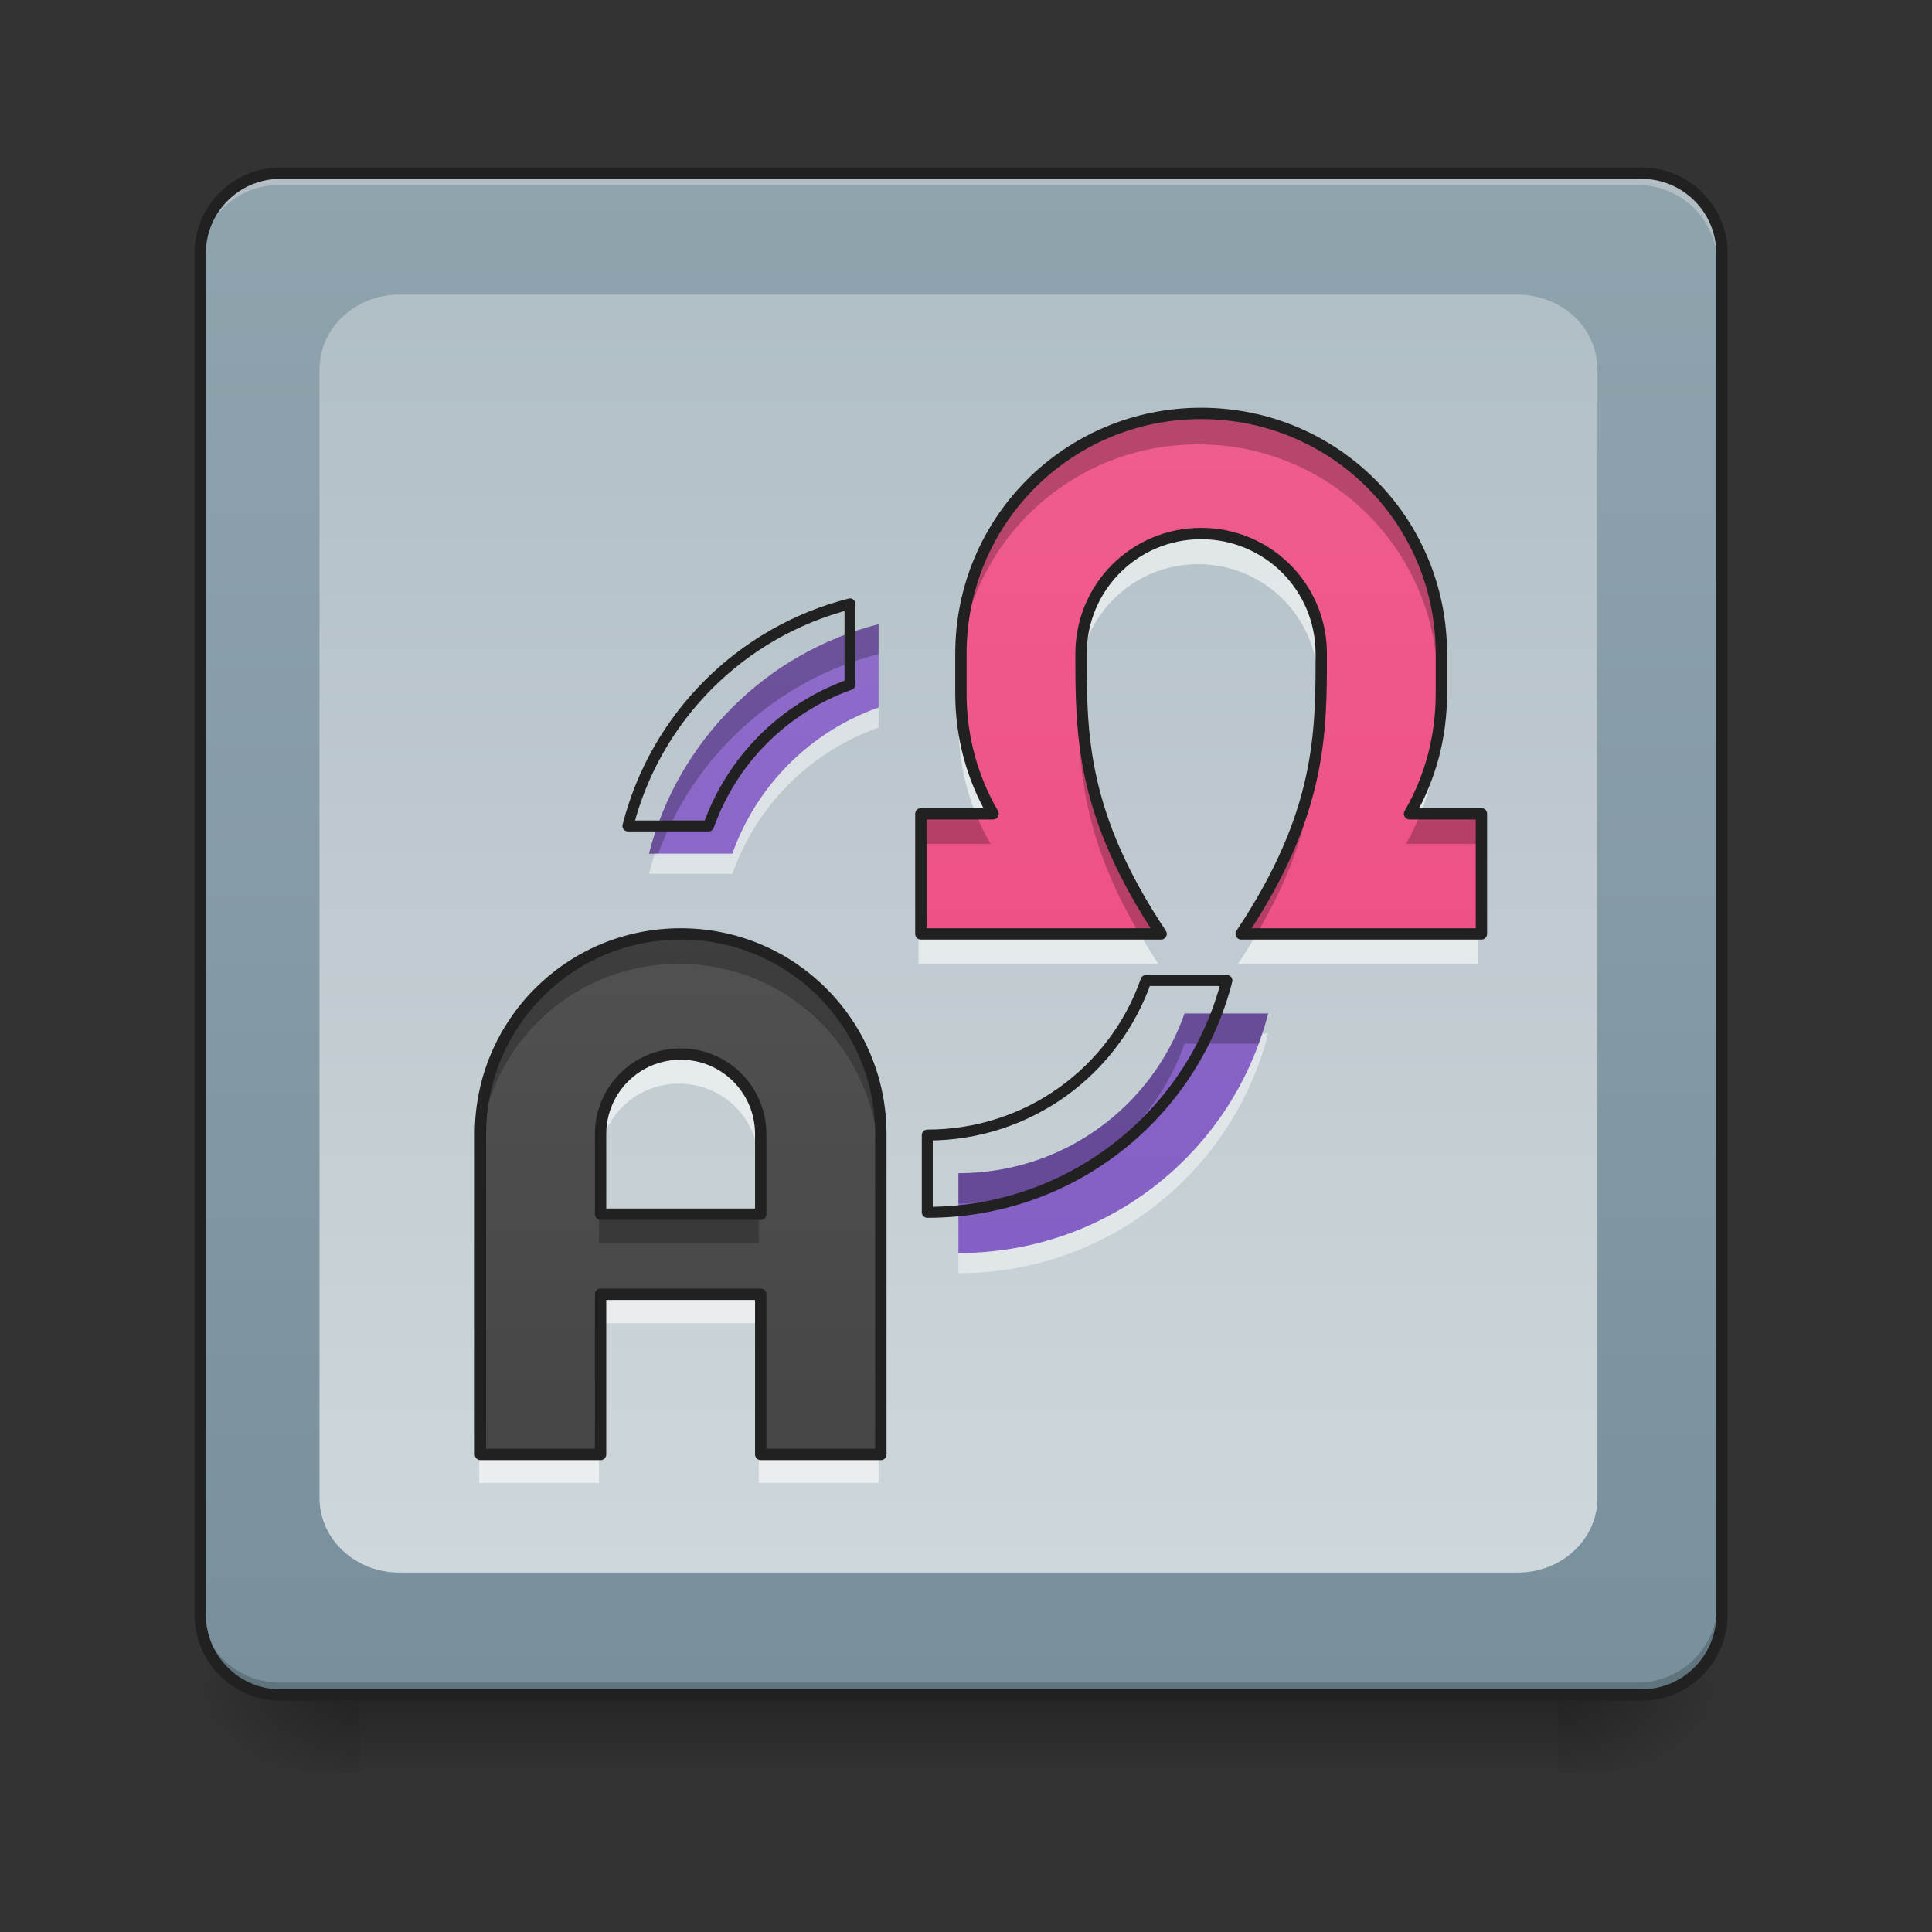 <?xml version="1.0" encoding="UTF-8"?>
<svg xmlns="http://www.w3.org/2000/svg" xmlns:xlink="http://www.w3.org/1999/xlink" width="24px" height="24px" viewBox="0 0 24 24" version="1.1">
<rect x="0" y="0" width="24" height="24" fill="#333333" stroke="none"/>
<defs>
<linearGradient id="linear0" gradientUnits="userSpaceOnUse" x1="254" y1="233.5" x2="254" y2="254.667" gradientTransform="matrix(0.047,0,0,0.047,-0,10.079)">
<stop offset="0" style="stop-color:rgb(0%,0%,0%);stop-opacity:0.275;"/>
<stop offset="1" style="stop-color:rgb(0%,0%,0%);stop-opacity:0;"/>
</linearGradient>
<radialGradient id="radial0" gradientUnits="userSpaceOnUse" cx="450.909" cy="189.579" fx="450.909" fy="189.579" r="21.167" gradientTransform="matrix(0,-0.059,-0.105,-0,39.098,47.696)">
<stop offset="0" style="stop-color:rgb(0%,0%,0%);stop-opacity:0.314;"/>
<stop offset="0.222" style="stop-color:rgb(0%,0%,0%);stop-opacity:0.275;"/>
<stop offset="1" style="stop-color:rgb(0%,0%,0%);stop-opacity:0;"/>
</radialGradient>
<radialGradient id="radial1" gradientUnits="userSpaceOnUse" cx="450.909" cy="189.579" fx="450.909" fy="189.579" r="21.167" gradientTransform="matrix(-0,0.059,0.105,0,-15.283,-5.646)">
<stop offset="0" style="stop-color:rgb(0%,0%,0%);stop-opacity:0.314;"/>
<stop offset="0.222" style="stop-color:rgb(0%,0%,0%);stop-opacity:0.275;"/>
<stop offset="1" style="stop-color:rgb(0%,0%,0%);stop-opacity:0;"/>
</radialGradient>
<radialGradient id="radial2" gradientUnits="userSpaceOnUse" cx="450.909" cy="189.579" fx="450.909" fy="189.579" r="21.167" gradientTransform="matrix(-0,-0.059,0.105,-0,-15.283,47.696)">
<stop offset="0" style="stop-color:rgb(0%,0%,0%);stop-opacity:0.314;"/>
<stop offset="0.222" style="stop-color:rgb(0%,0%,0%);stop-opacity:0.275;"/>
<stop offset="1" style="stop-color:rgb(0%,0%,0%);stop-opacity:0;"/>
</radialGradient>
<radialGradient id="radial3" gradientUnits="userSpaceOnUse" cx="450.909" cy="189.579" fx="450.909" fy="189.579" r="21.167" gradientTransform="matrix(0,0.059,-0.105,0,39.098,-5.646)">
<stop offset="0" style="stop-color:rgb(0%,0%,0%);stop-opacity:0.314;"/>
<stop offset="0.222" style="stop-color:rgb(0%,0%,0%);stop-opacity:0.275;"/>
<stop offset="1" style="stop-color:rgb(0%,0%,0%);stop-opacity:0;"/>
</radialGradient>
<linearGradient id="linear1" gradientUnits="userSpaceOnUse" x1="285.75" y1="233.5" x2="285.75" y2="-168.667" gradientTransform="matrix(0.047,0,0,0.047,0,10.079)">
<stop offset="0" style="stop-color:rgb(47.059%,56.471%,61.176%);stop-opacity:1;"/>
<stop offset="1" style="stop-color:rgb(56.471%,64.314%,68.235%);stop-opacity:1;"/>
</linearGradient>
<linearGradient id="linear2" gradientUnits="userSpaceOnUse" x1="254" y1="-147.5" x2="254" y2="212.333" gradientTransform="matrix(0.047,0,0,0.047,0,10.079)">
<stop offset="0" style="stop-color:rgb(69.02%,74.51%,77.255%);stop-opacity:1;"/>
<stop offset="1" style="stop-color:rgb(81.176%,84.706%,86.275%);stop-opacity:1;"/>
</linearGradient>
<linearGradient id="linear3" gradientUnits="userSpaceOnUse" x1="680" y1="1695.118" x2="680" y2="175.118" gradientTransform="matrix(0.012,0,0,0.012,0.496,0)">
<stop offset="0" style="stop-color:rgb(25.882%,25.882%,25.882%);stop-opacity:1;"/>
<stop offset="1" style="stop-color:rgb(38.039%,38.039%,38.039%);stop-opacity:1;"/>
</linearGradient>
<linearGradient id="linear4" gradientUnits="userSpaceOnUse" x1="359.833" y1="233.5" x2="359.833" y2="-168.667" gradientTransform="matrix(0.047,0,0,0.047,-0.992,10.079)">
<stop offset="0" style="stop-color:rgb(92.549%,25.098%,47.843%);stop-opacity:1;"/>
<stop offset="1" style="stop-color:rgb(94.118%,38.431%,57.255%);stop-opacity:1;"/>
</linearGradient>
<linearGradient id="linear5" gradientUnits="userSpaceOnUse" x1="960" y1="1695.118" x2="960" y2="175.118" gradientTransform="matrix(0.012,0,0,0.012,0,0)">
<stop offset="0" style="stop-color:rgb(49.412%,34.118%,76.078%);stop-opacity:1;"/>
<stop offset="1" style="stop-color:rgb(58.431%,45.882%,80.392%);stop-opacity:1;"/>
</linearGradient>
</defs>
<g id="surface1">
<path style=" stroke:none;fill-rule:nonzero;fill:url(#linear0);" d="M 4.465 20.953 L 19.348 20.953 L 19.348 22.055 L 4.465 22.055 Z M 4.465 20.953 "/>
<path style=" stroke:none;fill-rule:nonzero;fill:url(#radial0);" d="M 19.348 21.027 L 21.336 21.027 L 21.336 20.031 L 19.348 20.031 Z M 19.348 21.027 "/>
<path style=" stroke:none;fill-rule:nonzero;fill:url(#radial1);" d="M 4.465 21.027 L 2.48 21.027 L 2.48 22.02 L 4.465 22.02 Z M 4.465 21.027 "/>
<path style=" stroke:none;fill-rule:nonzero;fill:url(#radial2);" d="M 4.465 21.027 L 2.48 21.027 L 2.48 20.031 L 4.465 20.031 Z M 4.465 21.027 "/>
<path style=" stroke:none;fill-rule:nonzero;fill:url(#radial3);" d="M 19.348 21.027 L 21.336 21.027 L 21.336 22.02 L 19.348 22.02 Z M 19.348 21.027 "/>
<path style=" stroke:none;fill-rule:nonzero;fill:url(#linear1);" d="M 3.473 2.172 L 20.34 2.172 C 20.891 2.172 21.336 2.617 21.336 3.164 L 21.336 20.031 C 21.336 20.582 20.891 21.027 20.34 21.027 L 3.473 21.027 C 2.926 21.027 2.48 20.582 2.48 20.031 L 2.48 3.164 C 2.48 2.617 2.926 2.172 3.473 2.172 Z M 3.473 2.172 "/>
<path style=" stroke:none;fill-rule:nonzero;fill:rgb(90.196%,90.196%,90.196%);fill-opacity:0.392;" d="M 3.473 2.172 C 2.922 2.172 2.48 2.613 2.48 3.164 L 2.48 3.289 C 2.48 2.738 2.922 2.297 3.473 2.297 L 20.34 2.297 C 20.891 2.297 21.336 2.738 21.336 3.289 L 21.336 3.164 C 21.336 2.613 20.891 2.172 20.34 2.172 Z M 3.473 2.172 "/>
<path style=" stroke:none;fill-rule:nonzero;fill:rgb(0%,0%,0%);fill-opacity:0.196;" d="M 3.473 21.027 C 2.922 21.027 2.48 20.582 2.48 20.031 L 2.48 19.91 C 2.48 20.457 2.922 20.902 3.473 20.902 L 20.34 20.902 C 20.891 20.902 21.336 20.457 21.336 19.91 L 21.336 20.031 C 21.336 20.582 20.891 21.027 20.34 21.027 Z M 3.473 21.027 "/>
<path style="fill:none;stroke-width:3;stroke-linecap:round;stroke-linejoin:miter;stroke:rgb(12.941%,12.941%,12.941%);stroke-opacity:1;stroke-miterlimit:4;" d="M 74.076 -168.671 L 433.875 -168.671 C 445.624 -168.671 455.123 -159.172 455.123 -147.506 L 455.123 212.293 C 455.123 224.041 445.624 233.541 433.875 233.541 L 74.076 233.541 C 62.411 233.541 52.912 224.041 52.912 212.293 L 52.912 -147.506 C 52.912 -159.172 62.411 -168.671 74.076 -168.671 Z M 74.076 -168.671 " transform="matrix(0.047,0,0,0.047,0,10.079)"/>
<path style=" stroke:none;fill-rule:nonzero;fill:url(#linear2);" d="M 4.961 3.66 L 18.852 3.66 C 19.402 3.66 19.844 4.074 19.844 4.59 L 19.844 18.609 C 19.844 19.121 19.402 19.535 18.852 19.535 L 4.961 19.535 C 4.414 19.535 3.969 19.121 3.969 18.609 L 3.969 4.59 C 3.969 4.074 4.414 3.66 4.961 3.66 Z M 4.961 3.66 "/>
<path style=" stroke:none;fill-rule:nonzero;fill:url(#linear3);" d="M 8.434 11.598 C 7.059 11.598 5.953 12.707 5.953 14.078 L 5.953 18.047 L 7.441 18.047 L 7.441 16.062 L 9.426 16.062 L 9.426 18.047 L 10.914 18.047 L 10.914 14.078 C 10.914 12.707 9.809 11.598 8.434 11.598 Z M 8.434 13.086 C 8.984 13.086 9.426 13.531 9.426 14.078 L 9.426 15.07 L 7.441 15.07 L 7.441 14.078 C 7.441 13.531 7.883 13.086 8.434 13.086 Z M 8.434 13.086 "/>
<path style=" stroke:none;fill-rule:nonzero;fill:rgb(0%,0%,0%);fill-opacity:0.235;" d="M 8.434 11.598 C 7.059 11.598 5.953 12.707 5.953 14.078 L 5.953 14.453 C 5.953 13.078 7.059 11.973 8.434 11.973 C 9.809 11.973 10.914 13.078 10.914 14.453 L 10.914 14.078 C 10.914 12.707 9.809 11.598 8.434 11.598 Z M 7.441 15.07 L 7.441 15.445 L 9.426 15.445 L 9.426 15.07 Z M 7.441 15.07 "/>
<path style=" stroke:none;fill-rule:nonzero;fill:rgb(100%,100%,100%);fill-opacity:0.588;" d="M 8.434 13.086 C 7.883 13.086 7.441 13.531 7.441 14.078 L 7.441 14.453 C 7.441 13.902 7.883 13.461 8.434 13.461 C 8.984 13.461 9.426 13.902 9.426 14.453 L 9.426 14.078 C 9.426 13.531 8.984 13.086 8.434 13.086 Z M 7.441 16.062 L 7.441 16.438 L 9.426 16.438 L 9.426 16.062 Z M 5.953 18.047 L 5.953 18.422 L 7.441 18.422 L 7.441 18.047 Z M 9.426 18.047 L 9.426 18.422 L 10.914 18.422 L 10.914 18.047 Z M 9.426 18.047 "/>
<path style="fill:none;stroke-width:3;stroke-linecap:round;stroke-linejoin:round;stroke:rgb(12.941%,12.941%,12.941%);stroke-opacity:1;stroke-miterlimit:4;" d="M 179.899 32.393 C 150.569 32.393 126.988 56.057 126.988 85.305 L 126.988 169.963 L 158.735 169.963 L 158.735 127.634 L 201.064 127.634 L 201.064 169.963 L 232.811 169.963 L 232.811 85.305 C 232.811 56.057 209.23 32.393 179.899 32.393 Z M 179.899 64.14 C 191.648 64.14 201.064 73.639 201.064 85.305 L 201.064 106.469 L 158.735 106.469 L 158.735 85.305 C 158.735 73.639 168.151 64.14 179.899 64.14 Z M 179.899 64.14 " transform="matrix(0.047,0,0,0.047,0,10.079)"/>
<path style=" stroke:none;fill-rule:nonzero;fill:url(#linear4);" d="M 14.883 5.148 C 13.234 5.148 11.906 6.477 11.906 8.125 L 11.906 8.621 C 11.906 9.164 12.051 9.672 12.305 10.109 L 11.41 10.109 L 11.41 11.598 L 14.387 11.598 C 13.395 10.109 13.395 9.117 13.395 8.125 C 13.395 7.301 14.059 6.637 14.883 6.637 C 15.707 6.637 16.371 7.301 16.371 8.125 C 16.371 9.117 16.371 10.109 15.379 11.598 L 18.355 11.598 L 18.355 10.109 L 17.465 10.109 C 17.719 9.672 17.859 9.164 17.859 8.621 L 17.859 8.125 C 17.859 6.477 16.535 5.148 14.883 5.148 Z M 14.883 5.148 "/>
<path style=" stroke:none;fill-rule:nonzero;fill:rgb(0%,0%,0%);fill-opacity:0.235;" d="M 14.883 5.148 C 13.234 5.148 11.906 6.477 11.906 8.125 L 11.906 8.496 C 11.906 6.848 13.234 5.52 14.883 5.52 C 16.535 5.52 17.859 6.848 17.859 8.496 L 17.859 8.125 C 17.859 6.477 16.535 5.148 14.883 5.148 Z M 13.398 8.438 C 13.395 8.457 13.395 8.477 13.395 8.496 C 13.395 9.406 13.395 10.312 14.152 11.598 L 14.387 11.598 C 13.5 10.266 13.406 9.328 13.398 8.438 Z M 16.371 8.438 C 16.363 9.328 16.27 10.266 15.379 11.598 L 15.613 11.598 C 16.371 10.312 16.371 9.406 16.371 8.496 C 16.371 8.477 16.371 8.457 16.371 8.438 Z M 11.41 10.109 L 11.41 10.484 L 12.305 10.484 C 12.234 10.363 12.176 10.238 12.121 10.109 Z M 17.645 10.109 C 17.594 10.238 17.535 10.363 17.465 10.484 L 18.355 10.484 L 18.355 10.109 Z M 17.645 10.109 "/>
<path style=" stroke:none;fill-rule:nonzero;fill:rgb(100%,100%,100%);fill-opacity:0.588;" d="M 14.883 6.637 C 14.059 6.637 13.395 7.301 13.395 8.125 C 13.395 8.23 13.395 8.332 13.398 8.438 C 13.43 7.641 14.082 7.008 14.883 7.008 C 15.688 7.008 16.34 7.641 16.371 8.438 C 16.371 8.332 16.371 8.23 16.371 8.125 C 16.371 7.301 15.707 6.637 14.883 6.637 Z M 11.906 8.621 L 11.906 8.992 C 11.906 9.391 11.984 9.766 12.121 10.109 L 12.305 10.109 C 12.051 9.672 11.906 9.164 11.906 8.621 Z M 17.859 8.621 C 17.859 9.164 17.719 9.672 17.465 10.109 L 17.645 10.109 C 17.785 9.766 17.859 9.391 17.859 8.992 Z M 11.41 11.598 L 11.41 11.973 L 14.387 11.973 C 14.305 11.844 14.227 11.719 14.156 11.598 Z M 15.613 11.598 C 15.543 11.719 15.465 11.844 15.379 11.973 L 18.355 11.973 L 18.355 11.598 Z M 15.613 11.598 "/>
<path style="fill:none;stroke-width:3;stroke-linecap:round;stroke-linejoin:round;stroke:rgb(12.941%,12.941%,12.941%);stroke-opacity:1;stroke-miterlimit:4;" d="M 317.47 -105.177 C 282.306 -105.177 253.976 -76.847 253.976 -41.683 L 253.976 -31.101 C 253.976 -19.519 257.059 -8.686 262.475 0.646 L 243.393 0.646 L 243.393 32.393 L 306.887 32.393 C 285.723 0.646 285.723 -20.519 285.723 -41.683 C 285.723 -59.265 299.888 -73.43 317.47 -73.43 C 335.051 -73.43 349.217 -59.265 349.217 -41.683 C 349.217 -20.519 349.217 0.646 328.052 32.393 L 391.546 32.393 L 391.546 0.646 L 372.548 0.646 C 377.964 -8.686 380.964 -19.519 380.964 -31.101 L 380.964 -41.683 C 380.964 -76.847 352.716 -105.177 317.47 -105.177 Z M 317.47 -105.177 " transform="matrix(0.047,0,0,0.047,0,10.079)"/>
<path style=" stroke:none;fill-rule:nonzero;fill:url(#linear5);" d="M 10.914 7.754 C 9.516 8.109 8.418 9.207 8.062 10.605 L 9.098 10.605 C 9.398 9.758 10.066 9.09 10.914 8.789 Z M 14.715 12.59 C 14.309 13.75 13.207 14.574 11.906 14.574 L 11.906 15.566 C 13.762 15.566 15.312 14.309 15.754 12.59 Z M 14.715 12.59 "/>
<path style=" stroke:none;fill-rule:nonzero;fill:rgb(0%,0%,0%);fill-opacity:0.235;" d="M 10.914 7.754 C 9.516 8.109 8.418 9.207 8.062 10.605 L 8.176 10.605 C 8.621 9.387 9.645 8.449 10.914 8.125 Z M 14.715 12.59 C 14.309 13.75 13.207 14.574 11.906 14.574 L 11.906 14.949 C 13.207 14.949 14.309 14.121 14.715 12.965 L 15.637 12.965 C 15.68 12.84 15.719 12.719 15.754 12.59 Z M 14.715 12.59 "/>
<path style=" stroke:none;fill-rule:nonzero;fill:rgb(100%,100%,100%);fill-opacity:0.471;" d="M 10.914 8.789 C 10.066 9.09 9.398 9.758 9.098 10.605 L 8.133 10.605 C 8.109 10.688 8.082 10.77 8.062 10.855 L 9.098 10.855 C 9.398 10.008 10.066 9.336 10.914 9.039 Z M 15.68 12.84 C 15.16 14.426 13.672 15.566 11.906 15.566 L 11.906 15.816 C 13.762 15.816 15.312 14.555 15.754 12.84 Z M 15.68 12.84 "/>
<path style="fill:none;stroke-width:11.339;stroke-linecap:round;stroke-linejoin:round;stroke:rgb(12.941%,12.941%,12.941%);stroke-opacity:1;stroke-miterlimit:4;" d="M 879.916 625.137 C 767.171 653.796 678.675 742.291 650.017 855.037 L 733.473 855.037 C 757.723 786.697 811.576 732.843 879.916 708.594 Z M 1186.343 1015.021 C 1153.591 1108.556 1064.78 1175.006 959.908 1175.006 L 959.908 1254.998 C 1109.5 1254.998 1234.528 1153.591 1270.115 1015.021 Z M 1186.343 1015.021 " transform="matrix(0.012,0,0,0.012,0,0)"/>
</g>
</svg>
